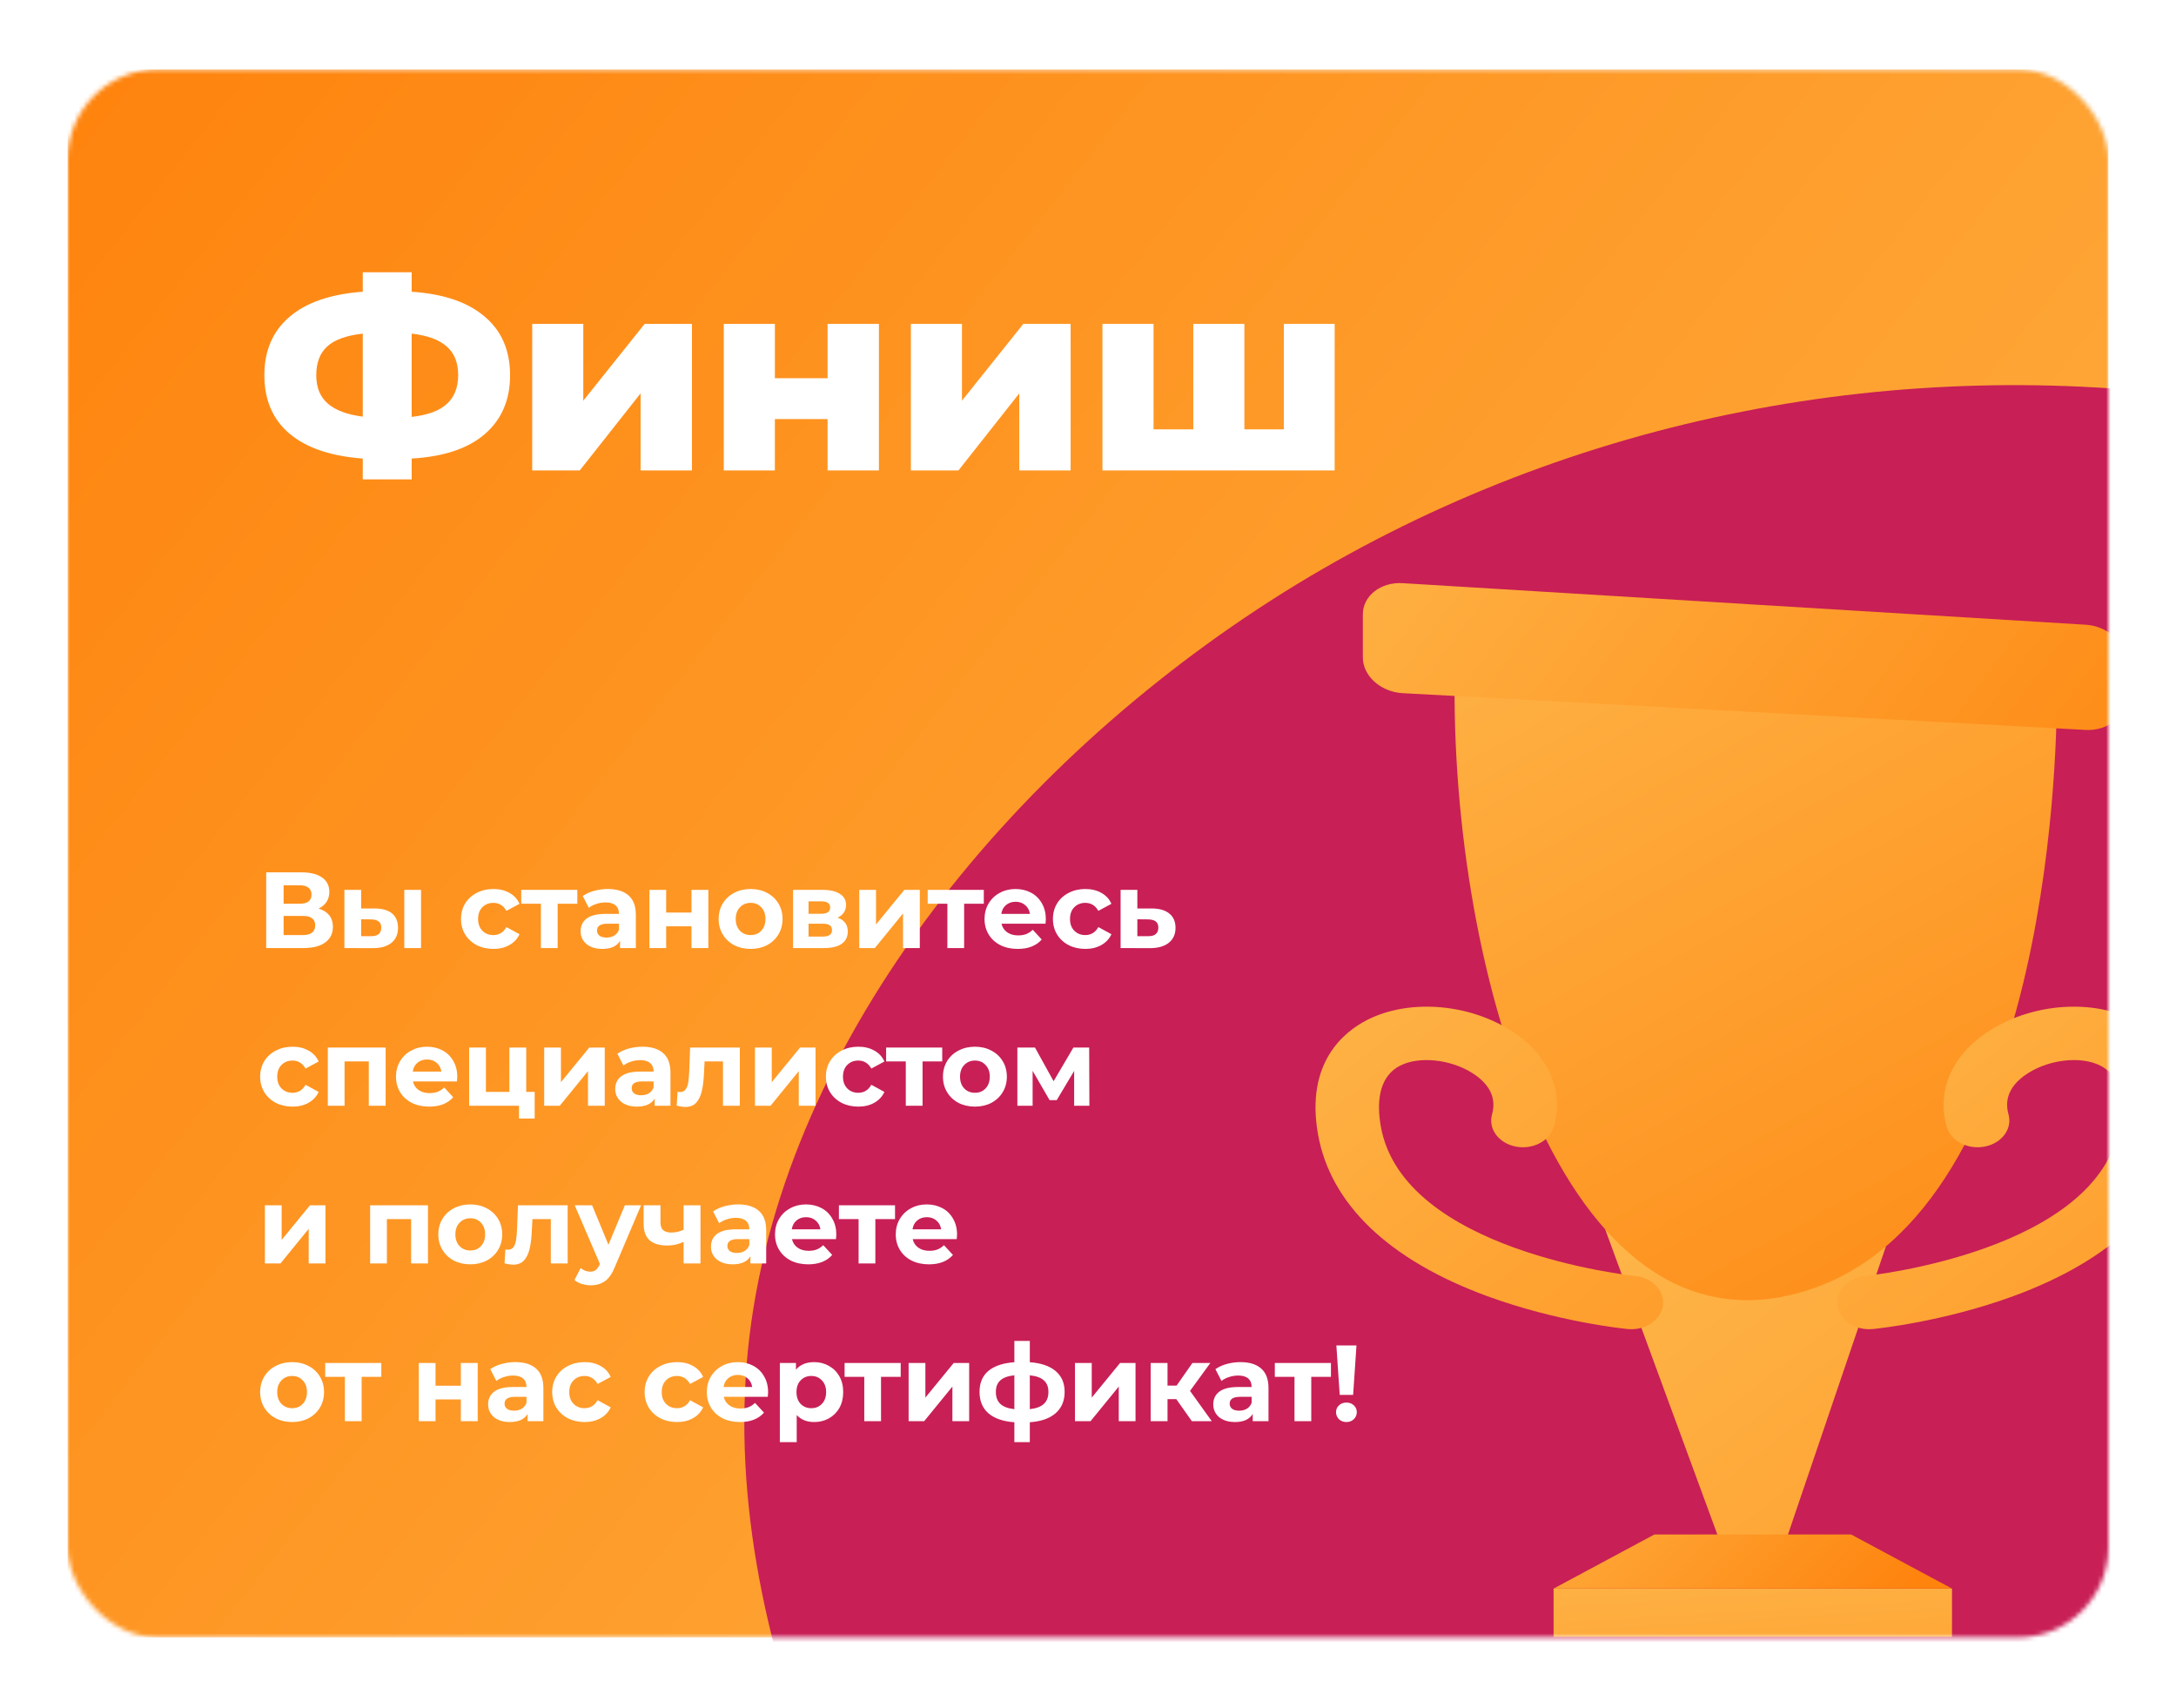<svg width="483" height="379" viewBox="0 0 483 379" fill="none" xmlns="http://www.w3.org/2000/svg">
<g filter="url(#filter0_d)">
<mask id="mask0" mask-type="alpha" maskUnits="userSpaceOnUse" x="15" y="7" width="453" height="349">
<rect x="15" y="7.402" width="453" height="348" rx="20" fill="#FE840E"/>
</mask>
<g mask="url(#mask0)">
<rect x="15" y="7.402" width="453" height="348" fill="url(#paint0_linear)"/>
<path d="M407.647 623.976C342.037 612.198 285.523 554.61 239.524 490.281C193.602 426.057 158.3 355.016 166.365 288.463C174.43 221.91 225.92 159.482 287.756 121.724C349.668 84.069 421.877 70.798 491.326 80.566C560.852 90.438 627.436 123.321 674.703 177.736C721.971 232.151 749.816 308.173 737.912 376.737C725.979 445.481 674.115 506.739 611.011 554.411C547.725 602.056 473.229 635.935 407.647 623.976Z" fill="#C81F56"/>
<path d="M113.22 75.283C113.22 80.763 111.34 85.123 107.58 88.363C103.86 91.563 98.46 93.363 91.38 93.763V98.383H80.52V93.763C73.44 93.243 68.02 91.403 64.26 88.243C60.54 85.083 58.68 80.763 58.68 75.283C58.68 69.803 60.54 65.483 64.26 62.323C67.98 59.123 73.4 57.263 80.52 56.743V52.423L91.38 52.423V56.743C98.46 57.223 103.86 59.063 107.58 62.263C111.34 65.423 113.22 69.763 113.22 75.283ZM91.38 84.523C94.94 84.123 97.54 83.163 99.18 81.643C100.86 80.123 101.7 77.983 101.7 75.223C101.7 72.463 100.84 70.343 99.12 68.863C97.44 67.383 94.86 66.443 91.38 66.043V84.523ZM70.2 75.283C70.2 78.003 71.06 80.103 72.78 81.583C74.5 83.063 77.08 84.023 80.52 84.463V66.043C76.92 66.443 74.3 67.383 72.66 68.863C71.02 70.343 70.2 72.483 70.2 75.283ZM118.131 63.883H129.471V80.923L143.091 63.883H153.591V96.403H142.191V79.303L128.691 96.403L118.131 96.403V63.883ZM160.656 63.883H171.996V75.943H183.696V63.883H195.096V96.403H183.696V85.003H171.996V96.403L160.656 96.403V63.883ZM202.185 63.883H213.525V80.923L227.145 63.883H237.645V96.403H226.245V79.303L212.745 96.403H202.185V63.883ZM296.25 63.883V96.403H244.71V63.883H256.05V87.283H264.87V63.883L276.21 63.883V87.283H284.97V63.883L296.25 63.883Z" fill="white"/>
<path d="M381.929 334.553H396.19L418.608 268.613L356.298 264.831L381.929 334.553Z" fill="url(#paint1_linear)"/>
<path d="M456.536 146.108C456.603 151.675 456.603 260.641 401.29 278.335C345.973 296.029 320.991 203.833 322.971 138.17L456.536 146.108Z" fill="url(#paint2_linear)"/>
<path d="M433.278 344.555H344.844V355.291H433.278V344.555Z" fill="url(#paint3_linear)"/>
<path d="M344.844 344.555H433.278L410.894 332.548H367.224L344.844 344.555Z" fill="url(#paint4_linear)"/>
<path d="M462.945 130.645C467.802 130.94 471.775 134.536 471.775 138.632V147.016C471.775 151.113 467.799 154.253 462.939 153.992L311.34 145.835C306.484 145.574 302.507 142.006 302.507 137.91V128.336C302.507 124.239 306.481 121.126 311.337 121.422L462.945 130.645Z" fill="url(#paint5_linear)"/>
<path d="M362.12 286.996C365.65 286.996 368.698 284.763 369.11 281.737C369.55 278.483 366.773 275.543 362.91 275.17C362.178 275.097 311.302 269.724 306.477 241.881C305.662 237.187 305.754 231.052 310.804 228.493C314.968 226.377 321.79 227.051 326.668 230.055C329.439 231.762 332.477 234.752 331.186 239.307C330.281 242.493 332.619 245.691 336.402 246.451C340.185 247.214 343.986 245.245 344.893 242.059C347.237 233.804 343.531 225.737 334.987 220.478C325.496 214.635 312.563 213.749 303.527 218.328C298.247 221.004 289.801 227.844 292.529 243.591C295.227 259.159 308.227 271.63 330.125 279.658C345.847 285.421 360.68 286.897 361.304 286.956C361.578 286.984 361.849 286.996 362.12 286.996Z" fill="url(#paint6_linear)"/>
<path d="M414.881 286.996C411.347 286.996 408.3 284.763 407.894 281.737C407.448 278.483 410.225 275.543 414.088 275.17C414.826 275.097 465.698 269.724 470.524 241.881C471.336 237.187 471.243 231.052 466.2 228.493C462.032 226.377 455.208 227.051 450.333 230.055C447.562 231.762 444.523 234.752 445.815 239.307C446.719 242.493 444.382 245.691 440.599 246.451C436.816 247.214 433.012 245.245 432.107 242.059C429.767 233.804 433.467 225.737 442.011 220.478C451.505 214.635 464.44 213.749 473.47 218.328C478.751 221.004 487.199 227.844 484.471 243.591C481.771 259.159 468.774 271.63 446.876 279.658C431.151 285.421 416.317 286.897 415.693 286.956C415.419 286.984 415.149 286.996 414.881 286.996Z" fill="url(#paint7_linear)"/>
</g>
<path d="M70.728 193.642C71.752 193.946 72.536 194.442 73.08 195.13C73.624 195.818 73.896 196.666 73.896 197.674C73.896 199.162 73.328 200.322 72.192 201.154C71.072 201.986 69.464 202.402 67.368 202.402H59.088V185.602H66.912C68.864 185.602 70.384 185.978 71.472 186.73C72.56 187.482 73.104 188.554 73.104 189.946C73.104 190.778 72.896 191.514 72.48 192.154C72.064 192.778 71.48 193.274 70.728 193.642ZM62.952 192.562H66.576C67.424 192.562 68.064 192.394 68.496 192.058C68.928 191.706 69.144 191.194 69.144 190.522C69.144 189.866 68.92 189.362 68.472 189.01C68.04 188.658 67.408 188.482 66.576 188.482H62.952V192.562ZM67.224 199.522C69.048 199.522 69.96 198.802 69.96 197.362C69.96 195.97 69.048 195.274 67.224 195.274H62.952V199.522H67.224ZM83.235 193.618C84.915 193.634 86.187 194.01 87.051 194.746C87.915 195.482 88.347 196.538 88.347 197.914C88.347 199.354 87.859 200.466 86.883 201.25C85.907 202.034 84.523 202.426 82.731 202.426L76.443 202.402V189.49H80.163V193.618H83.235ZM89.739 189.49H93.459V202.402H89.739V189.49ZM82.395 199.762C83.115 199.778 83.667 199.626 84.051 199.306C84.435 198.986 84.627 198.506 84.627 197.866C84.627 197.242 84.435 196.786 84.051 196.498C83.683 196.21 83.131 196.058 82.395 196.042L80.163 196.018V199.762H82.395ZM109.529 202.594C108.153 202.594 106.913 202.314 105.809 201.754C104.721 201.178 103.865 200.386 103.241 199.378C102.633 198.37 102.329 197.226 102.329 195.946C102.329 194.666 102.633 193.522 103.241 192.514C103.865 191.506 104.721 190.722 105.809 190.162C106.913 189.586 108.153 189.298 109.529 189.298C110.889 189.298 112.073 189.586 113.081 190.162C114.105 190.722 114.849 191.53 115.313 192.586L112.409 194.146C111.737 192.962 110.769 192.37 109.505 192.37C108.529 192.37 107.721 192.69 107.081 193.33C106.441 193.97 106.121 194.842 106.121 195.946C106.121 197.05 106.441 197.922 107.081 198.562C107.721 199.202 108.529 199.522 109.505 199.522C110.785 199.522 111.753 198.93 112.409 197.746L115.313 199.33C114.849 200.354 114.105 201.154 113.081 201.73C112.073 202.306 110.889 202.594 109.529 202.594ZM128.149 192.562H123.781V202.402H120.061V192.562H115.693V189.49H128.149V192.562ZM134.921 189.298C136.921 189.298 138.457 189.778 139.529 190.738C140.601 191.682 141.137 193.114 141.137 195.034V202.402H137.633V200.794C136.929 201.994 135.617 202.594 133.697 202.594C132.705 202.594 131.841 202.426 131.105 202.09C130.385 201.754 129.833 201.29 129.449 200.698C129.065 200.106 128.873 199.434 128.873 198.682C128.873 197.482 129.321 196.538 130.217 195.85C131.129 195.162 132.529 194.818 134.417 194.818H137.393C137.393 194.002 137.145 193.378 136.649 192.946C136.153 192.498 135.409 192.274 134.417 192.274C133.729 192.274 133.049 192.386 132.377 192.61C131.721 192.818 131.161 193.106 130.697 193.474L129.353 190.858C130.057 190.362 130.897 189.978 131.873 189.706C132.865 189.434 133.881 189.298 134.921 189.298ZM134.633 200.074C135.273 200.074 135.841 199.93 136.337 199.642C136.833 199.338 137.185 198.898 137.393 198.322V197.002H134.825C133.289 197.002 132.521 197.506 132.521 198.514C132.521 198.994 132.705 199.378 133.073 199.666C133.457 199.938 133.977 200.074 134.633 200.074ZM144.149 189.49H147.869V194.53H153.485V189.49H157.229V202.402H153.485V197.578H147.869V202.402H144.149V189.49ZM166.621 202.594C165.261 202.594 164.037 202.314 162.949 201.754C161.877 201.178 161.037 200.386 160.429 199.378C159.821 198.37 159.517 197.226 159.517 195.946C159.517 194.666 159.821 193.522 160.429 192.514C161.037 191.506 161.877 190.722 162.949 190.162C164.037 189.586 165.261 189.298 166.621 189.298C167.981 189.298 169.197 189.586 170.269 190.162C171.341 190.722 172.181 191.506 172.789 192.514C173.397 193.522 173.701 194.666 173.701 195.946C173.701 197.226 173.397 198.37 172.789 199.378C172.181 200.386 171.341 201.178 170.269 201.754C169.197 202.314 167.981 202.594 166.621 202.594ZM166.621 199.522C167.581 199.522 168.365 199.202 168.973 198.562C169.597 197.906 169.909 197.034 169.909 195.946C169.909 194.858 169.597 193.994 168.973 193.354C168.365 192.698 167.581 192.37 166.621 192.37C165.661 192.37 164.869 192.698 164.245 193.354C163.621 193.994 163.309 194.858 163.309 195.946C163.309 197.034 163.621 197.906 164.245 198.562C164.869 199.202 165.661 199.522 166.621 199.522ZM185.9 195.658C187.42 196.17 188.18 197.194 188.18 198.73C188.18 199.898 187.74 200.802 186.86 201.442C185.98 202.082 184.668 202.402 182.924 202.402H176.036V189.49H182.636C184.252 189.49 185.516 189.786 186.428 190.378C187.34 190.954 187.796 191.77 187.796 192.826C187.796 193.466 187.628 194.034 187.292 194.53C186.972 195.01 186.508 195.386 185.9 195.658ZM179.468 194.794H182.3C183.612 194.794 184.268 194.33 184.268 193.402C184.268 192.49 183.612 192.034 182.3 192.034H179.468V194.794ZM182.612 199.858C183.988 199.858 184.676 199.386 184.676 198.442C184.676 197.946 184.516 197.586 184.196 197.362C183.876 197.122 183.372 197.002 182.684 197.002H179.468V199.858H182.612ZM190.726 189.49H194.446V197.17L200.734 189.49H204.166V202.402H200.446V194.722L194.182 202.402H190.726V189.49ZM218.373 192.562H214.005V202.402H210.285V192.562H205.917V189.49H218.373V192.562ZM232.142 195.994C232.142 196.042 232.118 196.378 232.07 197.002H222.302C222.478 197.802 222.894 198.434 223.55 198.898C224.206 199.362 225.022 199.594 225.998 199.594C226.67 199.594 227.262 199.498 227.774 199.306C228.302 199.098 228.79 198.778 229.238 198.346L231.23 200.506C230.014 201.898 228.238 202.594 225.902 202.594C224.446 202.594 223.158 202.314 222.038 201.754C220.918 201.178 220.054 200.386 219.446 199.378C218.838 198.37 218.534 197.226 218.534 195.946C218.534 194.682 218.83 193.546 219.422 192.538C220.03 191.514 220.854 190.722 221.894 190.162C222.95 189.586 224.126 189.298 225.422 189.298C226.686 189.298 227.83 189.57 228.854 190.114C229.878 190.658 230.678 191.442 231.254 192.466C231.846 193.474 232.142 194.65 232.142 195.994ZM225.446 192.13C224.598 192.13 223.886 192.37 223.31 192.85C222.734 193.33 222.382 193.986 222.254 194.818H228.614C228.486 194.002 228.134 193.354 227.558 192.874C226.982 192.378 226.278 192.13 225.446 192.13ZM240.916 202.594C239.54 202.594 238.3 202.314 237.196 201.754C236.108 201.178 235.252 200.386 234.628 199.378C234.02 198.37 233.716 197.226 233.716 195.946C233.716 194.666 234.02 193.522 234.628 192.514C235.252 191.506 236.108 190.722 237.196 190.162C238.3 189.586 239.54 189.298 240.916 189.298C242.276 189.298 243.46 189.586 244.468 190.162C245.492 190.722 246.236 191.53 246.7 192.586L243.796 194.146C243.124 192.962 242.156 192.37 240.892 192.37C239.916 192.37 239.108 192.69 238.468 193.33C237.828 193.97 237.508 194.842 237.508 195.946C237.508 197.05 237.828 197.922 238.468 198.562C239.108 199.202 239.916 199.522 240.892 199.522C242.172 199.522 243.14 198.93 243.796 197.746L246.7 199.33C246.236 200.354 245.492 201.154 244.468 201.73C243.46 202.306 242.276 202.594 240.916 202.594ZM255.719 193.618C257.399 193.634 258.687 194.018 259.583 194.77C260.479 195.506 260.927 196.554 260.927 197.914C260.927 199.338 260.423 200.45 259.415 201.25C258.423 202.034 257.023 202.426 255.215 202.426L248.735 202.402V189.49H252.455V193.618H255.719ZM254.879 199.762C255.599 199.778 256.151 199.626 256.535 199.306C256.919 198.986 257.111 198.506 257.111 197.866C257.111 197.242 256.919 196.786 256.535 196.498C256.167 196.21 255.615 196.058 254.879 196.042L252.455 196.018V199.762H254.879ZM64.944 237.594C63.568 237.594 62.328 237.314 61.224 236.754C60.136 236.178 59.28 235.386 58.656 234.378C58.048 233.37 57.744 232.226 57.744 230.946C57.744 229.666 58.048 228.522 58.656 227.514C59.28 226.506 60.136 225.722 61.224 225.162C62.328 224.586 63.568 224.298 64.944 224.298C66.304 224.298 67.488 224.586 68.496 225.162C69.52 225.722 70.264 226.53 70.728 227.586L67.824 229.146C67.152 227.962 66.184 227.37 64.92 227.37C63.944 227.37 63.136 227.69 62.496 228.33C61.856 228.97 61.536 229.842 61.536 230.946C61.536 232.05 61.856 232.922 62.496 233.562C63.136 234.202 63.944 234.522 64.92 234.522C66.2 234.522 67.168 233.93 67.824 232.746L70.728 234.33C70.264 235.354 69.52 236.154 68.496 236.73C67.488 237.306 66.304 237.594 64.944 237.594ZM85.603 224.49V237.402H81.859V227.562H76.483V237.402H72.763V224.49H85.603ZM101.505 230.994C101.505 231.042 101.481 231.378 101.433 232.002H91.665C91.841 232.802 92.257 233.434 92.913 233.898C93.569 234.362 94.385 234.594 95.361 234.594C96.033 234.594 96.625 234.498 97.137 234.306C97.665 234.098 98.153 233.778 98.601 233.346L100.593 235.506C99.377 236.898 97.601 237.594 95.265 237.594C93.809 237.594 92.521 237.314 91.401 236.754C90.281 236.178 89.417 235.386 88.809 234.378C88.201 233.37 87.897 232.226 87.897 230.946C87.897 229.682 88.193 228.546 88.785 227.538C89.393 226.514 90.217 225.722 91.257 225.162C92.313 224.586 93.489 224.298 94.785 224.298C96.049 224.298 97.193 224.57 98.217 225.114C99.241 225.658 100.041 226.442 100.617 227.466C101.209 228.474 101.505 229.65 101.505 230.994ZM94.809 227.13C93.961 227.13 93.249 227.37 92.673 227.85C92.097 228.33 91.745 228.986 91.617 229.818H97.977C97.849 229.002 97.497 228.354 96.921 227.874C96.345 227.378 95.641 227.13 94.809 227.13ZM118.679 234.33V240.234H115.199V237.402H104.135V224.49H107.855V234.33H113.063V224.49H116.807V234.33H118.679ZM120.793 224.49H124.513V232.17L130.801 224.49H134.233V237.402H130.513V229.722L124.249 237.402H120.793V224.49ZM142.608 224.298C144.608 224.298 146.144 224.778 147.216 225.738C148.288 226.682 148.824 228.114 148.824 230.034V237.402H145.32V235.794C144.616 236.994 143.304 237.594 141.384 237.594C140.392 237.594 139.528 237.426 138.792 237.09C138.072 236.754 137.52 236.29 137.136 235.698C136.752 235.106 136.56 234.434 136.56 233.682C136.56 232.482 137.008 231.538 137.904 230.85C138.816 230.162 140.216 229.818 142.104 229.818H145.08C145.08 229.002 144.832 228.378 144.336 227.946C143.84 227.498 143.096 227.274 142.104 227.274C141.416 227.274 140.736 227.386 140.064 227.61C139.408 227.818 138.848 228.106 138.384 228.474L137.04 225.858C137.744 225.362 138.584 224.978 139.56 224.706C140.552 224.434 141.568 224.298 142.608 224.298ZM142.32 235.074C142.96 235.074 143.528 234.93 144.024 234.642C144.52 234.338 144.872 233.898 145.08 233.322V232.002H142.512C140.976 232.002 140.208 232.506 140.208 233.514C140.208 233.994 140.392 234.378 140.76 234.666C141.144 234.938 141.664 235.074 142.32 235.074ZM164.221 224.49V237.402H160.477V227.562H156.397L156.277 229.842C156.213 231.538 156.053 232.946 155.797 234.066C155.541 235.186 155.125 236.066 154.549 236.706C153.973 237.346 153.173 237.666 152.149 237.666C151.605 237.666 150.957 237.57 150.205 237.378L150.397 234.306C150.653 234.338 150.837 234.354 150.949 234.354C151.509 234.354 151.925 234.154 152.197 233.754C152.485 233.338 152.677 232.818 152.773 232.194C152.869 231.554 152.941 230.714 152.989 229.674L153.181 224.49H164.221ZM167.581 224.49H171.301V232.17L177.589 224.49H181.021V237.402H177.301V229.722L171.037 237.402H167.581V224.49ZM190.524 237.594C189.148 237.594 187.908 237.314 186.804 236.754C185.716 236.178 184.86 235.386 184.236 234.378C183.628 233.37 183.324 232.226 183.324 230.946C183.324 229.666 183.628 228.522 184.236 227.514C184.86 226.506 185.716 225.722 186.804 225.162C187.908 224.586 189.148 224.298 190.524 224.298C191.884 224.298 193.068 224.586 194.076 225.162C195.1 225.722 195.844 226.53 196.308 227.586L193.404 229.146C192.732 227.962 191.764 227.37 190.5 227.37C189.524 227.37 188.716 227.69 188.076 228.33C187.436 228.97 187.116 229.842 187.116 230.946C187.116 232.05 187.436 232.922 188.076 233.562C188.716 234.202 189.524 234.522 190.5 234.522C191.78 234.522 192.748 233.93 193.404 232.746L196.308 234.33C195.844 235.354 195.1 236.154 194.076 236.73C193.068 237.306 191.884 237.594 190.524 237.594ZM209.144 227.562H204.776V237.402H201.056V227.562H196.688V224.49H209.144V227.562ZM216.409 237.594C215.049 237.594 213.825 237.314 212.737 236.754C211.665 236.178 210.825 235.386 210.217 234.378C209.609 233.37 209.305 232.226 209.305 230.946C209.305 229.666 209.609 228.522 210.217 227.514C210.825 226.506 211.665 225.722 212.737 225.162C213.825 224.586 215.049 224.298 216.409 224.298C217.769 224.298 218.985 224.586 220.057 225.162C221.129 225.722 221.969 226.506 222.577 227.514C223.185 228.522 223.489 229.666 223.489 230.946C223.489 232.226 223.185 233.37 222.577 234.378C221.969 235.386 221.129 236.178 220.057 236.754C218.985 237.314 217.769 237.594 216.409 237.594ZM216.409 234.522C217.369 234.522 218.153 234.202 218.761 233.562C219.385 232.906 219.697 232.034 219.697 230.946C219.697 229.858 219.385 228.994 218.761 228.354C218.153 227.698 217.369 227.37 216.409 227.37C215.449 227.37 214.657 227.698 214.033 228.354C213.409 228.994 213.097 229.858 213.097 230.946C213.097 232.034 213.409 232.906 214.033 233.562C214.657 234.202 215.449 234.522 216.409 234.522ZM238.424 237.402V229.674L234.56 236.154H232.976L229.208 229.65V237.402H225.824V224.49H229.736L233.864 231.954L238.256 224.49H241.76L241.808 237.402H238.424ZM58.8 259.49H62.52V267.17L68.808 259.49H72.24V272.402H68.52V264.722L62.256 272.402H58.8V259.49ZM94.996 259.49V272.402H91.252V262.562H85.876V272.402H82.156V259.49H94.996ZM104.394 272.594C103.034 272.594 101.81 272.314 100.722 271.754C99.65 271.178 98.81 270.386 98.202 269.378C97.594 268.37 97.29 267.226 97.29 265.946C97.29 264.666 97.594 263.522 98.202 262.514C98.81 261.506 99.65 260.722 100.722 260.162C101.81 259.586 103.034 259.298 104.394 259.298C105.754 259.298 106.97 259.586 108.042 260.162C109.114 260.722 109.954 261.506 110.562 262.514C111.17 263.522 111.474 264.666 111.474 265.946C111.474 267.226 111.17 268.37 110.562 269.378C109.954 270.386 109.114 271.178 108.042 271.754C106.97 272.314 105.754 272.594 104.394 272.594ZM104.394 269.522C105.354 269.522 106.138 269.202 106.746 268.562C107.37 267.906 107.682 267.034 107.682 265.946C107.682 264.858 107.37 263.994 106.746 263.354C106.138 262.698 105.354 262.37 104.394 262.37C103.434 262.37 102.642 262.698 102.018 263.354C101.394 263.994 101.082 264.858 101.082 265.946C101.082 267.034 101.394 267.906 102.018 268.562C102.642 269.202 103.434 269.522 104.394 269.522ZM126.005 259.49V272.402H122.261V262.562H118.181L118.061 264.842C117.997 266.538 117.837 267.946 117.581 269.066C117.325 270.186 116.909 271.066 116.333 271.706C115.757 272.346 114.957 272.666 113.933 272.666C113.389 272.666 112.741 272.57 111.989 272.378L112.181 269.306C112.437 269.338 112.621 269.354 112.733 269.354C113.293 269.354 113.709 269.154 113.981 268.754C114.269 268.338 114.461 267.818 114.557 267.194C114.653 266.554 114.725 265.714 114.773 264.674L114.965 259.49H126.005ZM142.302 259.49L136.47 273.194C135.878 274.682 135.142 275.73 134.262 276.338C133.398 276.946 132.35 277.25 131.118 277.25C130.446 277.25 129.782 277.146 129.126 276.938C128.47 276.73 127.934 276.442 127.518 276.074L128.886 273.41C129.174 273.666 129.502 273.866 129.87 274.01C130.254 274.154 130.63 274.226 130.998 274.226C131.51 274.226 131.926 274.098 132.246 273.842C132.566 273.602 132.854 273.194 133.11 272.618L133.158 272.498L127.566 259.49H131.43L135.054 268.25L138.702 259.49H142.302ZM155.484 259.49V272.402H151.74V267.602C150.652 268.146 149.452 268.418 148.14 268.418C146.396 268.418 145.076 268.026 144.18 267.242C143.3 266.442 142.86 265.21 142.86 263.546V259.49H146.604V263.306C146.604 264.09 146.804 264.658 147.204 265.01C147.62 265.362 148.212 265.538 148.98 265.538C149.956 265.538 150.876 265.33 151.74 264.914V259.49H155.484ZM163.855 259.298C165.855 259.298 167.391 259.778 168.463 260.738C169.535 261.682 170.071 263.114 170.071 265.034V272.402H166.567V270.794C165.863 271.994 164.551 272.594 162.631 272.594C161.639 272.594 160.775 272.426 160.039 272.09C159.319 271.754 158.767 271.29 158.383 270.698C157.999 270.106 157.807 269.434 157.807 268.682C157.807 267.482 158.255 266.538 159.151 265.85C160.063 265.162 161.463 264.818 163.351 264.818H166.327C166.327 264.002 166.079 263.378 165.583 262.946C165.087 262.498 164.343 262.274 163.351 262.274C162.663 262.274 161.983 262.386 161.311 262.61C160.655 262.818 160.095 263.106 159.631 263.474L158.287 260.858C158.991 260.362 159.831 259.978 160.807 259.706C161.799 259.434 162.815 259.298 163.855 259.298ZM163.567 270.074C164.207 270.074 164.775 269.93 165.271 269.642C165.767 269.338 166.119 268.898 166.327 268.322V267.002H163.759C162.223 267.002 161.455 267.506 161.455 268.514C161.455 268.994 161.639 269.378 162.007 269.666C162.391 269.938 162.911 270.074 163.567 270.074ZM185.635 265.994C185.635 266.042 185.611 266.378 185.563 267.002H175.795C175.971 267.802 176.387 268.434 177.043 268.898C177.699 269.362 178.515 269.594 179.491 269.594C180.163 269.594 180.755 269.498 181.267 269.306C181.795 269.098 182.283 268.778 182.731 268.346L184.723 270.506C183.507 271.898 181.731 272.594 179.395 272.594C177.939 272.594 176.651 272.314 175.531 271.754C174.411 271.178 173.547 270.386 172.939 269.378C172.331 268.37 172.027 267.226 172.027 265.946C172.027 264.682 172.323 263.546 172.915 262.538C173.523 261.514 174.347 260.722 175.387 260.162C176.443 259.586 177.619 259.298 178.915 259.298C180.179 259.298 181.323 259.57 182.347 260.114C183.371 260.658 184.171 261.442 184.747 262.466C185.339 263.474 185.635 264.65 185.635 265.994ZM178.939 262.13C178.091 262.13 177.379 262.37 176.803 262.85C176.227 263.33 175.875 263.986 175.747 264.818H182.107C181.979 264.002 181.627 263.354 181.051 262.874C180.475 262.378 179.771 262.13 178.939 262.13ZM198.668 262.562H194.3V272.402H190.58V262.562H186.212V259.49H198.668V262.562ZM212.436 265.994C212.436 266.042 212.412 266.378 212.364 267.002H202.596C202.772 267.802 203.188 268.434 203.844 268.898C204.5 269.362 205.316 269.594 206.292 269.594C206.964 269.594 207.556 269.498 208.068 269.306C208.596 269.098 209.084 268.778 209.532 268.346L211.524 270.506C210.308 271.898 208.532 272.594 206.196 272.594C204.74 272.594 203.452 272.314 202.332 271.754C201.212 271.178 200.348 270.386 199.74 269.378C199.132 268.37 198.828 267.226 198.828 265.946C198.828 264.682 199.124 263.546 199.716 262.538C200.324 261.514 201.148 260.722 202.188 260.162C203.244 259.586 204.42 259.298 205.716 259.298C206.98 259.298 208.124 259.57 209.148 260.114C210.172 260.658 210.972 261.442 211.548 262.466C212.14 263.474 212.436 264.65 212.436 265.994ZM205.74 262.13C204.892 262.13 204.18 262.37 203.604 262.85C203.028 263.33 202.676 263.986 202.548 264.818H208.908C208.78 264.002 208.428 263.354 207.852 262.874C207.276 262.378 206.572 262.13 205.74 262.13ZM64.848 307.594C63.488 307.594 62.264 307.314 61.176 306.754C60.104 306.178 59.264 305.386 58.656 304.378C58.048 303.37 57.744 302.226 57.744 300.946C57.744 299.666 58.048 298.522 58.656 297.514C59.264 296.506 60.104 295.722 61.176 295.162C62.264 294.586 63.488 294.298 64.848 294.298C66.208 294.298 67.424 294.586 68.496 295.162C69.568 295.722 70.408 296.506 71.016 297.514C71.624 298.522 71.928 299.666 71.928 300.946C71.928 302.226 71.624 303.37 71.016 304.378C70.408 305.386 69.568 306.178 68.496 306.754C67.424 307.314 66.208 307.594 64.848 307.594ZM64.848 304.522C65.808 304.522 66.592 304.202 67.2 303.562C67.824 302.906 68.136 302.034 68.136 300.946C68.136 299.858 67.824 298.994 67.2 298.354C66.592 297.698 65.808 297.37 64.848 297.37C63.888 297.37 63.096 297.698 62.472 298.354C61.848 298.994 61.536 299.858 61.536 300.946C61.536 302.034 61.848 302.906 62.472 303.562C63.096 304.202 63.888 304.522 64.848 304.522ZM84.642 297.562H80.274V307.402H76.554V297.562H72.186V294.49H84.642V297.562ZM92.955 294.49H96.675V299.53H102.291V294.49H106.035V307.402H102.291V302.578H96.675V307.402H92.955V294.49ZM114.395 294.298C116.395 294.298 117.931 294.778 119.003 295.738C120.075 296.682 120.611 298.114 120.611 300.034V307.402H117.107V305.794C116.403 306.994 115.091 307.594 113.171 307.594C112.179 307.594 111.315 307.426 110.579 307.09C109.859 306.754 109.307 306.29 108.923 305.698C108.539 305.106 108.347 304.434 108.347 303.682C108.347 302.482 108.795 301.538 109.691 300.85C110.603 300.162 112.003 299.818 113.891 299.818H116.867C116.867 299.002 116.619 298.378 116.123 297.946C115.627 297.498 114.883 297.274 113.891 297.274C113.203 297.274 112.523 297.386 111.851 297.61C111.195 297.818 110.635 298.106 110.171 298.474L108.827 295.858C109.531 295.362 110.371 294.978 111.347 294.706C112.339 294.434 113.355 294.298 114.395 294.298ZM114.107 305.074C114.747 305.074 115.315 304.93 115.811 304.642C116.307 304.338 116.659 303.898 116.867 303.322V302.002H114.299C112.763 302.002 111.995 302.506 111.995 303.514C111.995 303.994 112.179 304.378 112.547 304.666C112.931 304.938 113.451 305.074 114.107 305.074ZM129.767 307.594C128.391 307.594 127.151 307.314 126.047 306.754C124.959 306.178 124.103 305.386 123.479 304.378C122.871 303.37 122.567 302.226 122.567 300.946C122.567 299.666 122.871 298.522 123.479 297.514C124.103 296.506 124.959 295.722 126.047 295.162C127.151 294.586 128.391 294.298 129.767 294.298C131.127 294.298 132.311 294.586 133.319 295.162C134.343 295.722 135.087 296.53 135.551 297.586L132.647 299.146C131.975 297.962 131.007 297.37 129.743 297.37C128.767 297.37 127.959 297.69 127.319 298.33C126.679 298.97 126.359 299.842 126.359 300.946C126.359 302.05 126.679 302.922 127.319 303.562C127.959 304.202 128.767 304.522 129.743 304.522C131.023 304.522 131.991 303.93 132.647 302.746L135.551 304.33C135.087 305.354 134.343 306.154 133.319 306.73C132.311 307.306 131.127 307.594 129.767 307.594ZM150.287 307.594C148.911 307.594 147.671 307.314 146.567 306.754C145.479 306.178 144.623 305.386 143.999 304.378C143.391 303.37 143.087 302.226 143.087 300.946C143.087 299.666 143.391 298.522 143.999 297.514C144.623 296.506 145.479 295.722 146.567 295.162C147.671 294.586 148.911 294.298 150.287 294.298C151.647 294.298 152.831 294.586 153.839 295.162C154.863 295.722 155.607 296.53 156.071 297.586L153.167 299.146C152.495 297.962 151.527 297.37 150.263 297.37C149.287 297.37 148.479 297.69 147.839 298.33C147.199 298.97 146.879 299.842 146.879 300.946C146.879 302.05 147.199 302.922 147.839 303.562C148.479 304.202 149.287 304.522 150.263 304.522C151.543 304.522 152.511 303.93 153.167 302.746L156.071 304.33C155.607 305.354 154.863 306.154 153.839 306.73C152.831 307.306 151.647 307.594 150.287 307.594ZM170.495 300.994C170.495 301.042 170.471 301.378 170.423 302.002H160.655C160.831 302.802 161.247 303.434 161.903 303.898C162.559 304.362 163.375 304.594 164.351 304.594C165.023 304.594 165.615 304.498 166.127 304.306C166.655 304.098 167.143 303.778 167.591 303.346L169.583 305.506C168.367 306.898 166.591 307.594 164.255 307.594C162.799 307.594 161.511 307.314 160.391 306.754C159.271 306.178 158.407 305.386 157.799 304.378C157.191 303.37 156.887 302.226 156.887 300.946C156.887 299.682 157.183 298.546 157.775 297.538C158.383 296.514 159.207 295.722 160.247 295.162C161.303 294.586 162.479 294.298 163.775 294.298C165.039 294.298 166.183 294.57 167.207 295.114C168.231 295.658 169.031 296.442 169.607 297.466C170.199 298.474 170.495 299.65 170.495 300.994ZM163.799 297.13C162.951 297.13 162.239 297.37 161.663 297.85C161.087 298.33 160.735 298.986 160.607 299.818H166.967C166.839 299.002 166.487 298.354 165.911 297.874C165.335 297.378 164.631 297.13 163.799 297.13ZM180.732 294.298C181.932 294.298 183.02 294.578 183.996 295.138C184.988 295.682 185.764 296.458 186.324 297.466C186.884 298.458 187.164 299.618 187.164 300.946C187.164 302.274 186.884 303.442 186.324 304.45C185.764 305.442 184.988 306.218 183.996 306.778C183.02 307.322 181.932 307.594 180.732 307.594C179.084 307.594 177.788 307.074 176.844 306.034V312.058H173.1V294.49H176.676V295.978C177.604 294.858 178.956 294.298 180.732 294.298ZM180.084 304.522C181.044 304.522 181.828 304.202 182.436 303.562C183.06 302.906 183.372 302.034 183.372 300.946C183.372 299.858 183.06 298.994 182.436 298.354C181.828 297.698 181.044 297.37 180.084 297.37C179.124 297.37 178.332 297.698 177.708 298.354C177.1 298.994 176.796 299.858 176.796 300.946C176.796 302.034 177.1 302.906 177.708 303.562C178.332 304.202 179.124 304.522 180.084 304.522ZM199.928 297.562H195.56V307.402H191.84V297.562H187.472V294.49H199.928V297.562ZM201.683 294.49H205.403V302.17L211.691 294.49H215.123V307.402H211.403V299.722L205.139 307.402H201.683V294.49ZM236.314 300.898C236.314 302.898 235.642 304.482 234.298 305.65C232.97 306.802 231.066 307.466 228.586 307.642V312.058H225.154V307.642C222.674 307.466 220.762 306.81 219.418 305.674C218.09 304.522 217.426 302.93 217.426 300.898C217.426 298.898 218.082 297.346 219.394 296.242C220.722 295.138 222.642 294.498 225.154 294.322V289.594H228.586V294.322C231.066 294.498 232.97 295.146 234.298 296.266C235.642 297.386 236.314 298.93 236.314 300.898ZM221.05 300.898C221.05 302.05 221.378 302.938 222.034 303.562C222.69 304.186 223.73 304.578 225.154 304.738V297.226C223.73 297.37 222.69 297.746 222.034 298.354C221.378 298.946 221.05 299.794 221.05 300.898ZM228.586 304.738C230.01 304.578 231.05 304.186 231.706 303.562C232.378 302.938 232.714 302.05 232.714 300.898C232.714 299.794 232.378 298.946 231.706 298.354C231.05 297.746 230.01 297.37 228.586 297.226V304.738ZM238.61 294.49H242.33V302.17L248.618 294.49H252.05V307.402H248.33V299.722L242.066 307.402H238.61V294.49ZM261.097 302.506H259.153V307.402H255.409V294.49H259.153V299.506H261.169L264.673 294.49H268.657L264.145 300.682L268.969 307.402H264.553L261.097 302.506ZM275.349 294.298C277.349 294.298 278.885 294.778 279.957 295.738C281.029 296.682 281.565 298.114 281.565 300.034V307.402H278.061V305.794C277.357 306.994 276.045 307.594 274.125 307.594C273.133 307.594 272.269 307.426 271.533 307.09C270.813 306.754 270.261 306.29 269.877 305.698C269.493 305.106 269.301 304.434 269.301 303.682C269.301 302.482 269.749 301.538 270.645 300.85C271.557 300.162 272.957 299.818 274.845 299.818H277.821C277.821 299.002 277.573 298.378 277.077 297.946C276.581 297.498 275.837 297.274 274.845 297.274C274.157 297.274 273.477 297.386 272.805 297.61C272.149 297.818 271.589 298.106 271.125 298.474L269.781 295.858C270.485 295.362 271.325 294.978 272.301 294.706C273.293 294.434 274.309 294.298 275.349 294.298ZM275.061 305.074C275.701 305.074 276.269 304.93 276.765 304.642C277.261 304.338 277.613 303.898 277.821 303.322V302.002H275.253C273.717 302.002 272.949 302.506 272.949 303.514C272.949 303.994 273.133 304.378 273.501 304.666C273.885 304.938 274.405 305.074 275.061 305.074ZM295.425 297.562H291.057V307.402H287.337V297.562H282.969V294.49H295.425V297.562ZM296.629 290.602H301.093L300.349 301.57H297.373L296.629 290.602ZM298.861 307.594C298.205 307.594 297.653 307.386 297.205 306.97C296.773 306.538 296.557 306.018 296.557 305.41C296.557 304.802 296.773 304.298 297.205 303.898C297.637 303.482 298.189 303.274 298.861 303.274C299.533 303.274 300.085 303.482 300.517 303.898C300.949 304.298 301.165 304.802 301.165 305.41C301.165 306.018 300.941 306.538 300.493 306.97C300.061 307.386 299.517 307.594 298.861 307.594Z" fill="white"/>
</g>
<defs>
<filter id="filter0_d" x="0" y="0.402" width="483" height="378" filterUnits="userSpaceOnUse" color-interpolation-filters="sRGB">
<feFlood flood-opacity="0" result="BackgroundImageFix"/>
<feColorMatrix in="SourceAlpha" type="matrix" values="0 0 0 0 0 0 0 0 0 0 0 0 0 0 0 0 0 0 127 0"/>
<feOffset dy="8"/>
<feGaussianBlur stdDeviation="7.5"/>
<feColorMatrix type="matrix" values="0 0 0 0 0 0 0 0 0 0 0 0 0 0 0 0 0 0 0.1 0"/>
<feBlend mode="normal" in2="BackgroundImageFix" result="effect1_dropShadow"/>
<feBlend mode="normal" in="SourceGraphic" in2="effect1_dropShadow" result="shape"/>
</filter>
<linearGradient id="paint0_linear" x1="468" y1="355.402" x2="24.5" y2="7.402" gradientUnits="userSpaceOnUse">
<stop stop-color="#FEB447"/>
<stop offset="1" stop-color="#FE840E"/>
</linearGradient>
<linearGradient id="paint1_linear" x1="366.436" y1="264.761" x2="530.887" y2="475.491" gradientUnits="userSpaceOnUse">
<stop stop-color="#FEB447"/>
<stop offset="1" stop-color="#FE840E"/>
</linearGradient>
<linearGradient id="paint2_linear" x1="333.354" y1="113.683" x2="450.246" y2="325.412" gradientUnits="userSpaceOnUse">
<stop stop-color="#FEB447"/>
<stop offset="1" stop-color="#FE840E"/>
</linearGradient>
<linearGradient id="paint3_linear" x1="388.219" y1="336.11" x2="393.463" y2="421.997" gradientUnits="userSpaceOnUse">
<stop stop-color="#FEB447"/>
<stop offset="1" stop-color="#FE840E"/>
</linearGradient>
<linearGradient id="paint4_linear" x1="349.805" y1="301.675" x2="407.728" y2="359.598" gradientUnits="userSpaceOnUse">
<stop stop-color="#FEB447"/>
<stop offset="1" stop-color="#FE840E"/>
</linearGradient>
<linearGradient id="paint5_linear" x1="312.402" y1="76.741" x2="481.123" y2="201.806" gradientUnits="userSpaceOnUse">
<stop stop-color="#FEB447"/>
<stop offset="1" stop-color="#FE840E"/>
</linearGradient>
<linearGradient id="paint6_linear" x1="292.169" y1="207.238" x2="435.812" y2="386.977" gradientUnits="userSpaceOnUse">
<stop stop-color="#FEB447"/>
<stop offset="1" stop-color="#FE840E"/>
</linearGradient>
<linearGradient id="paint7_linear" x1="408.015" y1="207.238" x2="551.66" y2="386.974" gradientUnits="userSpaceOnUse">
<stop stop-color="#FEB447"/>
<stop offset="1" stop-color="#FE840E"/>
</linearGradient>
</defs>
</svg>
